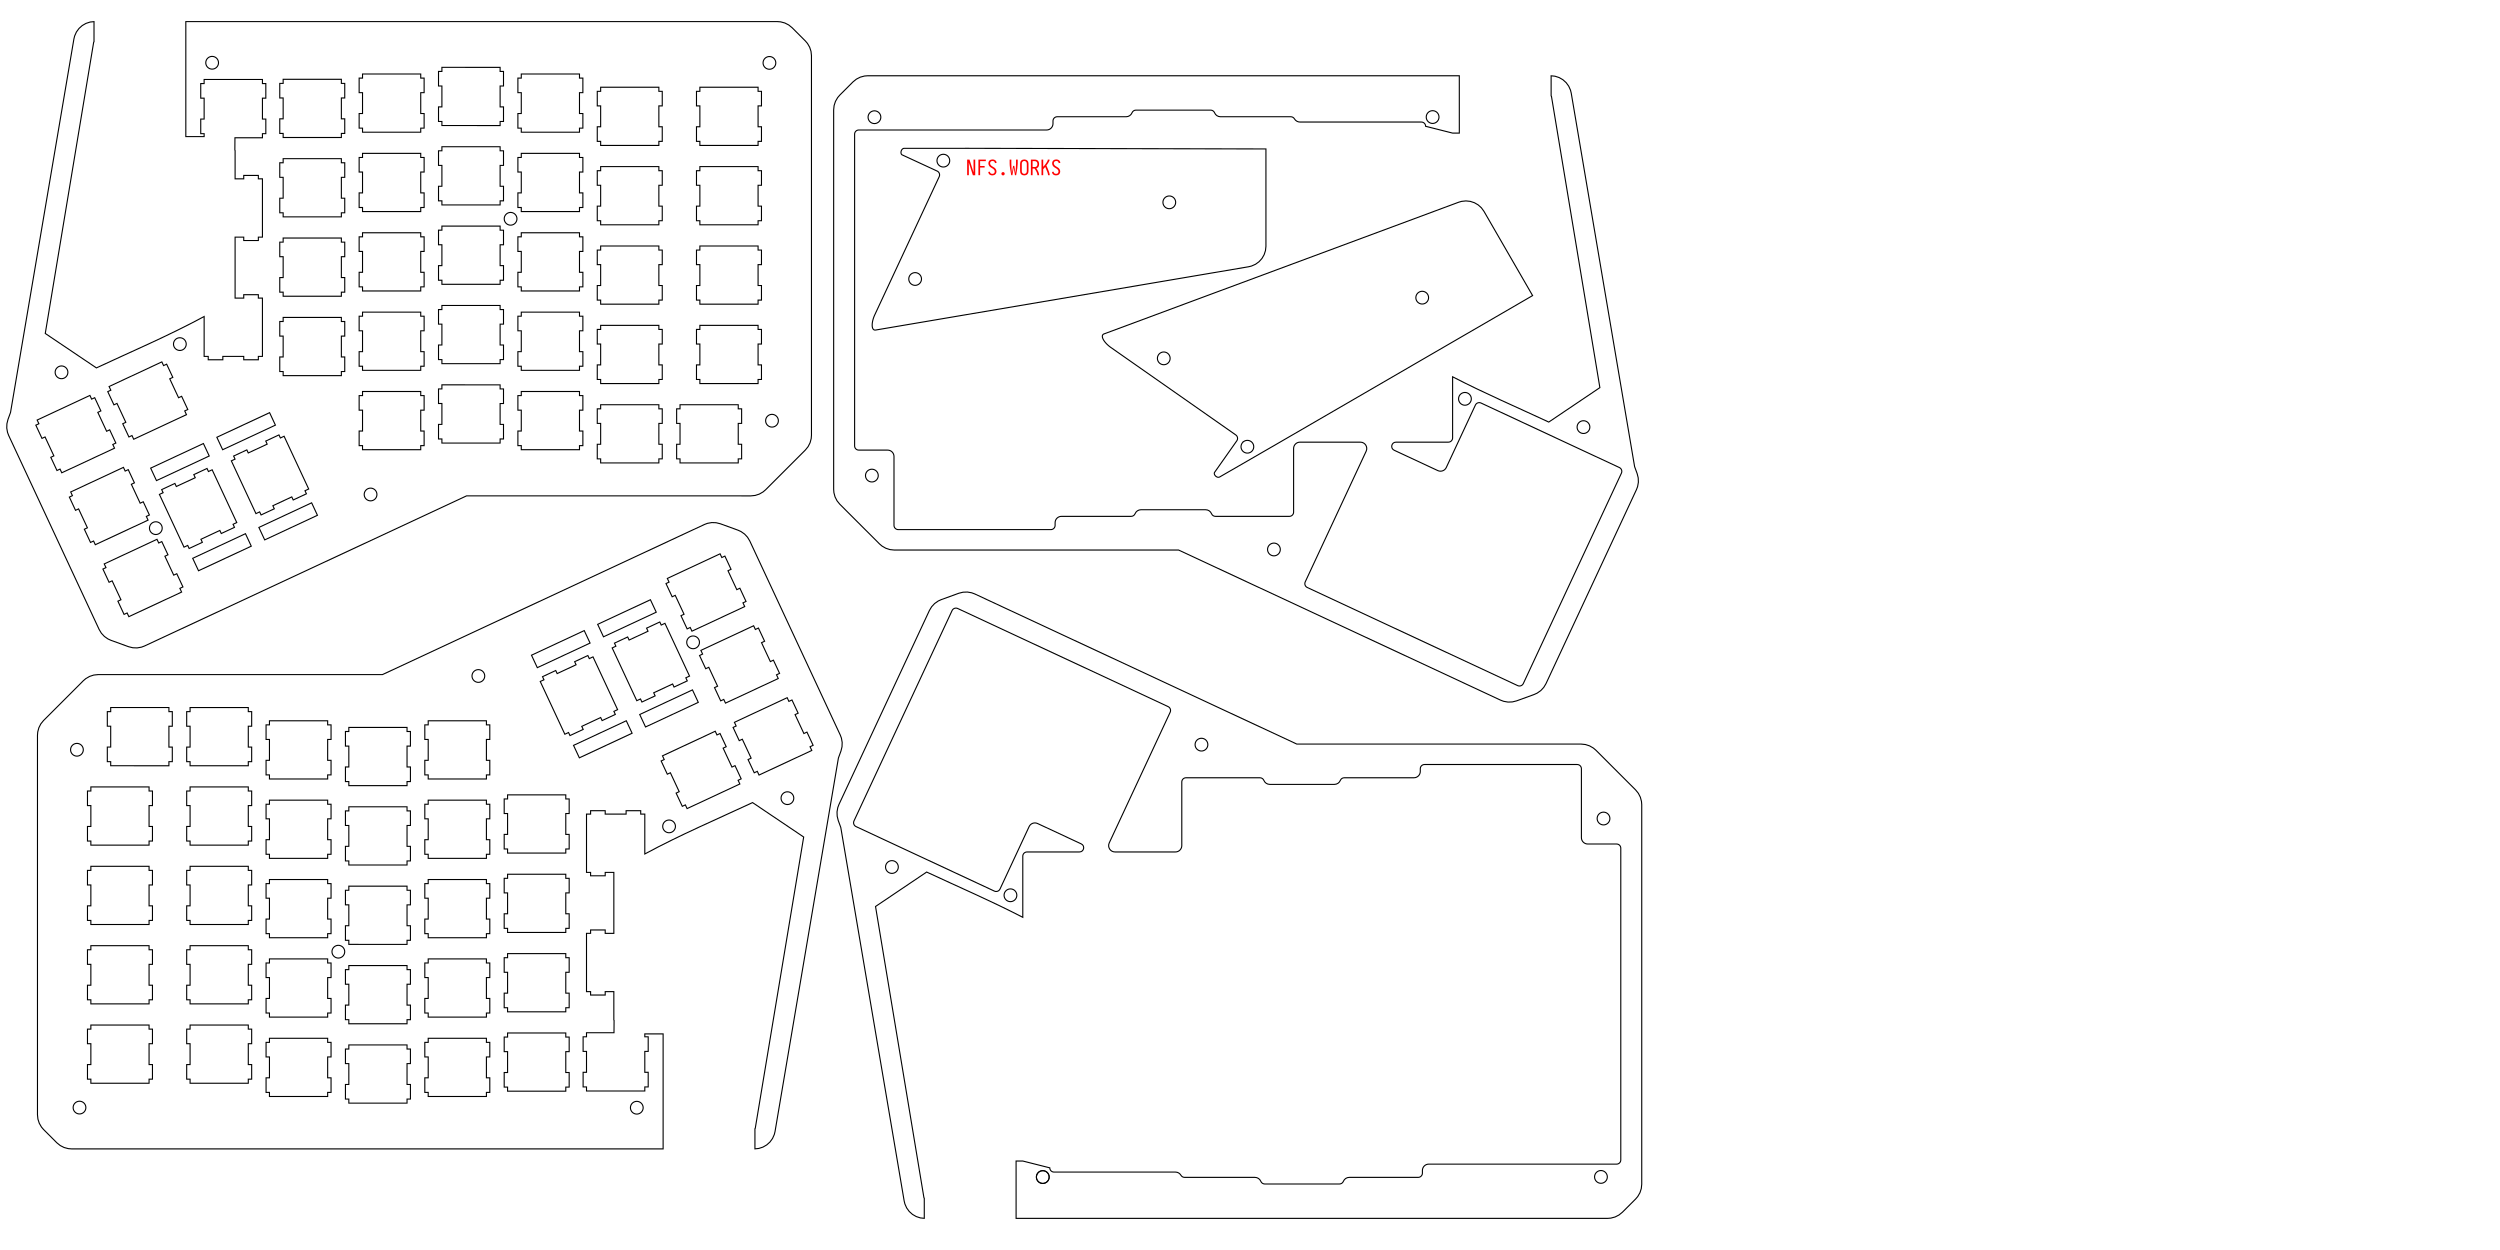 <?xml version="1.0" encoding="UTF-8" standalone="no"?>
<svg
   xmlns:dc="http://purl.org/dc/elements/1.1/"
   xmlns:cc="http://creativecommons.org/ns#"
   xmlns:rdf="http://www.w3.org/1999/02/22-rdf-syntax-ns#"
   xmlns:svg="http://www.w3.org/2000/svg"
   xmlns="http://www.w3.org/2000/svg"
   width="60cm"
   height="30cm"
   viewBox="18 44 600 300"
   version="1.1"
   id="svg1716">
  <defs
     id="defs1720">
    <marker
       id="DistanceX"
       orient="auto"
       refX="0.0"
       refY="0.0"
       style="overflow:visible">
      <path
         d="M 3,-3 L -3,3 M 0,-5 L  0,5"
         style="stroke:#000000; stroke-width:0.5"
         id="path1557" />
    </marker>
    <pattern
       id="Hatch"
       patternUnits="userSpaceOnUse"
       width="8"
       height="8"
       x="0"
       y="0">
      <path
         d="M8 4 l-4,4"
         stroke="#000000"
         stroke-width="0.25"
         linecap="square"
         id="path1560" />
      <path
         d="M6 2 l-4,4"
         stroke="#000000"
         stroke-width="0.25"
         linecap="square"
         id="path1562" />
      <path
         d="M4 0 l-4,4"
         stroke="#000000"
         stroke-width="0.25"
         linecap="square"
         id="path1564" />
    </pattern>
    <symbol
       id="*MODEL_SPACE" />
    <symbol
       id="*PAPER_SPACE" />
    <marker
       id="DistanceX-6"
       orient="auto"
       refX="0.0"
       refY="0.0"
       style="overflow:visible">
      <path
         d="M 3,-3 L -3,3 M 0,-5 L  0,5"
         style="stroke:#000000; stroke-width:0.5"
         id="path1647" />
    </marker>
    <pattern
       id="Hatch-7"
       patternUnits="userSpaceOnUse"
       width="8"
       height="8"
       x="0"
       y="0">
      <path
         d="M8 4 l-4,4"
         stroke="#000000"
         stroke-width="0.25"
         linecap="square"
         id="path1650" />
      <path
         d="M6 2 l-4,4"
         stroke="#000000"
         stroke-width="0.25"
         linecap="square"
         id="path1652" />
      <path
         d="M4 0 l-4,4"
         stroke="#000000"
         stroke-width="0.25"
         linecap="square"
         id="path1654" />
    </pattern>
    <symbol
       id="*MODEL_SPACE-5" />
    <symbol
       id="*PAPER_SPACE-3" />
    <marker
       id="DistanceX-5"
       orient="auto"
       refX="0.0"
       refY="0.0"
       style="overflow:visible">
      <path
         d="M 3,-3 L -3,3 M 0,-5 L  0,5"
         style="stroke:#000000; stroke-width:0.5"
         id="path1737" />
    </marker>
    <pattern
       id="Hatch-6"
       patternUnits="userSpaceOnUse"
       width="8"
       height="8"
       x="0"
       y="0">
      <path
         d="M8 4 l-4,4"
         stroke="#000000"
         stroke-width="0.25"
         linecap="square"
         id="path1740" />
      <path
         d="M6 2 l-4,4"
         stroke="#000000"
         stroke-width="0.25"
         linecap="square"
         id="path1742" />
      <path
         d="M4 0 l-4,4"
         stroke="#000000"
         stroke-width="0.25"
         linecap="square"
         id="path1744" />
    </pattern>
    <symbol
       id="*MODEL_SPACE-2" />
    <symbol
       id="*PAPER_SPACE-9" />
  </defs>
  <title
     id="title1712">OpenSCAD Model</title>
  <g
     id="g1485"
     transform="translate(5.229,-20.531)">
    <path
       d="m 167.126,330.385 a 1.524,1.524 0 1 1 -3.048,0 1.524,1.524 0 1 1 3.048,0 z"
       style="fill:none;stroke:#000000;stroke-width:0.265;stroke-miterlimit:4;stroke-dasharray:none"
       id="path1389" />
    <path
       d="m 95.498,292.937 a 1.524,1.524 0 1 1 -3.048,0 1.524,1.524 0 1 1 3.048,0 z"
       style="fill:none;stroke:#000000;stroke-width:0.265;stroke-miterlimit:4;stroke-dasharray:none"
       id="path1391" />
    <path
       d="m 32.76,244.474 a 1.524,1.524 0 1 1 -3.048,0 1.524,1.524 0 1 1 3.048,0 z"
       style="fill:none;stroke:#000000;stroke-width:0.265;stroke-miterlimit:4;stroke-dasharray:none"
       id="path1393" />
    <path
       d="m 129.103,226.77 a 1.524,1.524 0 1 1 -3.048,0 1.524,1.524 0 1 1 3.048,0 z"
       style="fill:none;stroke:#000000;stroke-width:0.265;stroke-miterlimit:4;stroke-dasharray:none"
       id="path1395" />
    <path
       d="m 174.873,262.864 a 1.524,1.524 0 1 1 -3.048,0 1.524,1.524 0 1 1 3.048,0 z"
       style="fill:none;stroke:#000000;stroke-width:0.265;stroke-miterlimit:4;stroke-dasharray:none"
       id="path1397" />
    <path
       d="m 180.639,218.693 a 1.524,1.524 0 1 1 -3.048,0 1.524,1.524 0 1 1 3.048,0 z"
       style="fill:none;stroke:#000000;stroke-width:0.265;stroke-miterlimit:4;stroke-dasharray:none"
       id="path1399" />
    <path
       d="m 178.963,230.105 -12.662,5.905 1.397,2.992 12.659,-5.905 z"
       style="fill:none;stroke:#000000;stroke-width:0.265;stroke-miterlimit:4;stroke-dasharray:none"
       id="path1401" />
    <path
       d="m 168.871,208.467 -12.659,5.903 1.394,2.992 12.662,-5.903 z"
       style="fill:none;stroke:#000000;stroke-width:0.265;stroke-miterlimit:4;stroke-dasharray:none"
       id="path1403" />
    <path
       d="m 141.724,224.771 12.662,-5.905 -1.397,-2.992 -12.659,5.905 z"
       style="fill:none;stroke:#000000;stroke-width:0.265;stroke-miterlimit:4;stroke-dasharray:none"
       id="path1405" />
    <path
       d="m 151.815,246.409 12.659,-5.903 -1.394,-2.992 -12.662,5.903 z"
       style="fill:none;stroke:#000000;stroke-width:0.265;stroke-miterlimit:4;stroke-dasharray:none"
       id="path1407" />
    <path
       d="m 48.547,267.362 v -0.98 h 0.813 v -3.5 h -0.813 v -5.009 h 0.813 v -3.5 h -0.813 v -0.98 h -13.97 v 0.98 h -0.813 v 3.5 h 0.813 v 5.009 h -0.813 v 3.5 h 0.813 v 0.98 z"
       style="fill:none;stroke:#000000;stroke-width:0.265;stroke-miterlimit:4;stroke-dasharray:none"
       id="path1409" />
    <path
       d="m 48.547,286.412 v -0.98 h 0.813 v -3.5 h -0.813 v -5.009 h 0.813 v -3.5 h -0.813 v -0.98 h -13.97 v 0.98 h -0.813 v 3.5 h 0.813 v 5.009 h -0.813 v 3.5 h 0.813 v 0.98 z"
       style="fill:none;stroke:#000000;stroke-width:0.265;stroke-miterlimit:4;stroke-dasharray:none"
       id="path1411" />
    <path
       d="m 48.547,305.462 v -0.98 h 0.813 v -3.5 h -0.813 v -5.009 h 0.813 v -3.5 h -0.813 v -0.98 h -13.97 v 0.98 h -0.813 v 3.5 h 0.813 v 5.009 h -0.813 v 3.5 h 0.813 v 0.98 z"
       style="fill:none;stroke:#000000;stroke-width:0.265;stroke-miterlimit:4;stroke-dasharray:none"
       id="path1413" />
    <path
       d="m 48.547,324.509 v -0.98 h 0.813 v -3.5 h -0.813 v -5.009 h 0.813 v -3.5 h -0.813 v -0.98 h -13.97 v 0.98 h -0.813 v 3.5 h 0.813 v 5.009 h -0.813 v 3.5 h 0.813 v 0.98 z"
       style="fill:none;stroke:#000000;stroke-width:0.265;stroke-miterlimit:4;stroke-dasharray:none"
       id="path1415" />
    <path
       d="m 148.559,326.414 v -0.98 h 0.813 v -3.5 h -0.813 v -5.009 h 0.813 v -3.5 h -0.813 v -0.98 h -13.97 v 0.98 h -0.813 v 3.5 h 0.813 v 5.009 h -0.813 v 3.5 h 0.813 v 0.98 z"
       style="fill:none;stroke:#000000;stroke-width:0.265;stroke-miterlimit:4;stroke-dasharray:none"
       id="path1417" />
    <path
       d="m 91.409,308.637 v -0.98 h 0.813 v -3.5 h -0.813 v -5.009 h 0.813 v -3.5 h -0.813 v -0.98 h -13.97 v 0.98 h -0.813 v 3.5 h 0.813 v 5.009 h -0.813 v 3.5 h 0.813 v 0.98 z"
       style="fill:none;stroke:#000000;stroke-width:0.265;stroke-miterlimit:4;stroke-dasharray:none"
       id="path1419" />
    <path
       d="m 172.354,214.129 -0.889,0.417 -0.343,-0.737 -3.172,1.478 0.343,0.737 -4.539,2.116 -0.343,-0.737 -3.172,1.481 0.343,0.737 -0.889,0.414 5.905,12.662 0.889,-0.417 0.343,0.737 3.172,-1.478 -0.343,-0.737 4.539,-2.116 0.343,0.737 3.172,-1.481 -0.343,-0.737 0.889,-0.414 z"
       style="fill:none;stroke:#000000;stroke-width:0.265;stroke-miterlimit:4;stroke-dasharray:none"
       id="path1421" />
    <path
       d="m 155.089,222.18 -0.889,0.417 -0.343,-0.737 -3.172,1.478 0.343,0.737 -4.539,2.116 -0.343,-0.737 -3.172,1.481 0.343,0.737 -0.889,0.414 5.905,12.662 0.889,-0.417 0.343,0.737 3.172,-1.478 -0.343,-0.737 4.539,-2.116 0.343,0.737 3.172,-1.481 -0.343,-0.737 0.889,-0.414 z"
       style="fill:none;stroke:#000000;stroke-width:0.265;stroke-miterlimit:4;stroke-dasharray:none"
       id="path1423" />
    <path
       d="m 129.509,251.487 v -0.98 h 0.813 v -3.5 h -0.813 v -5.009 h 0.813 v -3.5 h -0.813 v -0.98 h -13.97 v 0.98 h -0.813 v 3.5 h 0.813 v 5.009 h -0.813 v 3.5 h 0.813 v 0.98 z"
       style="fill:none;stroke:#000000;stroke-width:0.265;stroke-miterlimit:4;stroke-dasharray:none"
       id="path1425" />
    <path
       d="m 110.459,253.085 v -0.98 h 0.813 V 248.604 h -0.813 v -5.009 h 0.813 V 240.095 h -0.813 v -0.98 H 96.489 v 0.98 h -0.813 v 3.5 h 0.813 v 5.009 h -0.813 v 3.5 h 0.813 v 0.98 z"
       style="fill:none;stroke:#000000;stroke-width:0.265;stroke-miterlimit:4;stroke-dasharray:none"
       id="path1427" />
    <path
       d="m 72.359,248.312 v -0.98 h 0.813 v -3.5 h -0.813 v -5.009 h 0.813 v -3.5 h -0.813 v -0.98 h -13.97 v 0.98 h -0.813 v 3.5 h 0.813 v 5.009 h -0.813 v 3.5 h 0.813 v 0.98 z"
       style="fill:none;stroke:#000000;stroke-width:0.265;stroke-miterlimit:4;stroke-dasharray:none"
       id="path1429" />
    <path
       d="m 148.559,269.267 v -0.98 h 0.813 v -3.5 h -0.813 v -5.009 h 0.813 v -3.5 h -0.813 v -0.98 h -13.97 v 0.98 h -0.813 v 3.5 h 0.813 v 5.009 h -0.813 v 3.5 h 0.813 v 0.98 z"
       style="fill:none;stroke:#000000;stroke-width:0.265;stroke-miterlimit:4;stroke-dasharray:none"
       id="path1431" />
    <path
       d="m 129.509,270.537 v -0.98 h 0.813 v -3.5 h -0.813 v -5.009 h 0.813 v -3.5 h -0.813 v -0.98 h -13.97 v 0.98 h -0.813 v 3.5 h 0.813 v 5.009 h -0.813 v 3.5 h 0.813 v 0.98 z"
       style="fill:none;stroke:#000000;stroke-width:0.265;stroke-miterlimit:4;stroke-dasharray:none"
       id="path1433" />
    <path
       d="m 110.459,272.135 v -0.98 h 0.813 V 267.654 h -0.813 v -5.009 h 0.813 V 259.145 h -0.813 v -0.98 H 96.489 v 0.98 h -0.813 v 3.5 h 0.813 v 5.009 h -0.813 v 3.5 h 0.813 v 0.98 z"
       style="fill:none;stroke:#000000;stroke-width:0.265;stroke-miterlimit:4;stroke-dasharray:none"
       id="path1435" />
    <path
       d="m 91.409,270.537 v -0.98 h 0.813 v -3.5 h -0.813 v -5.009 h 0.813 v -3.5 h -0.813 v -0.98 h -13.97 v 0.98 h -0.813 v 3.5 h 0.813 v 5.009 h -0.813 v 3.5 h 0.813 v 0.98 z"
       style="fill:none;stroke:#000000;stroke-width:0.265;stroke-miterlimit:4;stroke-dasharray:none"
       id="path1437" />
    <path
       d="m 72.359,267.362 v -0.98 h 0.813 v -3.5 h -0.813 v -5.009 h 0.813 v -3.5 h -0.813 v -0.98 h -13.97 v 0.98 h -0.813 v 3.5 h 0.813 v 5.009 h -0.813 v 3.5 h 0.813 v 0.98 z"
       style="fill:none;stroke:#000000;stroke-width:0.265;stroke-miterlimit:4;stroke-dasharray:none"
       id="path1439" />
    <path
       d="m 148.559,288.317 v -0.98 h 0.813 v -3.5 h -0.813 v -5.009 h 0.813 v -3.5 h -0.813 v -0.98 h -13.97 v 0.98 h -0.813 v 3.5 h 0.813 v 5.009 h -0.813 v 3.5 h 0.813 v 0.98 z"
       style="fill:none;stroke:#000000;stroke-width:0.265;stroke-miterlimit:4;stroke-dasharray:none"
       id="path1441" />
    <path
       d="m 129.509,289.587 v -0.98 h 0.813 v -3.5 h -0.813 v -5.009 h 0.813 v -3.5 h -0.813 v -0.98 h -13.97 v 0.98 h -0.813 v 3.5 h 0.813 v 5.009 h -0.813 v 3.5 h 0.813 v 0.98 z"
       style="fill:none;stroke:#000000;stroke-width:0.265;stroke-miterlimit:4;stroke-dasharray:none"
       id="path1443" />
    <path
       d="m 110.459,291.185 v -0.98 h 0.813 v -3.5 h -0.813 v -5.009 h 0.813 V 278.195 h -0.813 v -0.98 H 96.489 v 0.98 h -0.813 v 3.5 h 0.813 v 5.009 h -0.813 v 3.5 h 0.813 v 0.98 z"
       style="fill:none;stroke:#000000;stroke-width:0.265;stroke-miterlimit:4;stroke-dasharray:none"
       id="path1445" />
    <path
       d="m 91.409,289.587 v -0.98 h 0.813 v -3.5 h -0.813 v -5.009 h 0.813 v -3.5 h -0.813 v -0.98 h -13.97 v 0.98 h -0.813 v 3.5 h 0.813 v 5.009 h -0.813 v 3.5 h 0.813 v 0.98 z"
       style="fill:none;stroke:#000000;stroke-width:0.265;stroke-miterlimit:4;stroke-dasharray:none"
       id="path1447" />
    <path
       d="m 72.359,286.412 v -0.98 h 0.813 v -3.5 h -0.813 v -5.009 h 0.813 v -3.5 h -0.813 v -0.98 h -13.97 v 0.98 h -0.813 v 3.5 h 0.813 v 5.009 h -0.813 v 3.5 h 0.813 v 0.98 z"
       style="fill:none;stroke:#000000;stroke-width:0.265;stroke-miterlimit:4;stroke-dasharray:none"
       id="path1449" />
    <path
       d="m 129.509,308.637 v -0.98 h 0.813 v -3.5 h -0.813 v -5.009 h 0.813 v -3.5 h -0.813 v -0.98 h -13.97 v 0.98 h -0.813 v 3.5 h 0.813 v 5.009 h -0.813 v 3.5 h 0.813 v 0.98 z"
       style="fill:none;stroke:#000000;stroke-width:0.265;stroke-miterlimit:4;stroke-dasharray:none"
       id="path1451" />
    <path
       d="m 110.459,310.235 v -0.98 h 0.813 v -3.5 h -0.813 v -5.009 h 0.813 v -3.5 h -0.813 v -0.98 H 96.489 v 0.98 h -0.813 v 3.5 h 0.813 v 5.009 h -0.813 v 3.5 h 0.813 v 0.98 z"
       style="fill:none;stroke:#000000;stroke-width:0.265;stroke-miterlimit:4;stroke-dasharray:none"
       id="path1453" />
    <path
       d="m 72.359,305.462 v -0.98 h 0.813 v -3.5 h -0.813 v -5.009 h 0.813 v -3.5 h -0.813 v -0.98 h -13.97 v 0.98 h -0.813 v 3.5 h 0.813 v 5.009 h -0.813 v 3.5 h 0.813 v 0.98 z"
       style="fill:none;stroke:#000000;stroke-width:0.265;stroke-miterlimit:4;stroke-dasharray:none"
       id="path1455" />
    <path
       d="m 91.409,251.487 v -0.98 h 0.813 v -3.5 h -0.813 v -5.009 h 0.813 v -3.5 h -0.813 v -0.98 h -13.97 v 0.98 h -0.813 v 3.5 h 0.813 v 5.009 h -0.813 v 3.5 h 0.813 v 0.98 z"
       style="fill:none;stroke:#000000;stroke-width:0.265;stroke-miterlimit:4;stroke-dasharray:none"
       id="path1457" />
    <path
       d="m 129.509,327.687 v -0.98 h 0.813 v -3.5 h -0.813 v -5.009 h 0.813 v -3.5 h -0.813 v -0.98 h -13.97 v 0.98 h -0.813 v 3.5 h 0.813 v 5.009 h -0.813 v 3.5 h 0.813 v 0.98 z"
       style="fill:none;stroke:#000000;stroke-width:0.265;stroke-miterlimit:4;stroke-dasharray:none"
       id="path1459" />
    <path
       d="m 110.459,329.285 v -0.98 h 0.813 v -3.5 h -0.813 v -5.009 h 0.813 v -3.5 h -0.813 v -0.98 H 96.489 v 0.98 h -0.813 v 3.5 h 0.813 v 5.009 h -0.813 v 3.5 h 0.813 v 0.98 z"
       style="fill:none;stroke:#000000;stroke-width:0.265;stroke-miterlimit:4;stroke-dasharray:none"
       id="path1461" />
    <path
       d="m 91.409,327.687 v -0.98 h 0.813 v -3.5 h -0.813 v -5.009 h 0.813 v -3.5 h -0.813 v -0.98 h -13.97 v 0.98 h -0.813 v 3.5 h 0.813 v 5.009 h -0.813 v 3.5 h 0.813 v 0.98 z"
       style="fill:none;stroke:#000000;stroke-width:0.265;stroke-miterlimit:4;stroke-dasharray:none"
       id="path1463" />
    <path
       d="m 72.359,324.509 v -0.98 h 0.813 v -3.5 h -0.813 v -5.009 h 0.813 v -3.5 h -0.813 v -0.98 h -13.97 v 0.98 h -0.813 v 3.5 h 0.813 v 5.009 h -0.813 v 3.5 h 0.813 v 0.98 z"
       style="fill:none;stroke:#000000;stroke-width:0.265;stroke-miterlimit:4;stroke-dasharray:none"
       id="path1465" />
    <path
       d="m 190.334,252.688 -0.417,-0.889 0.737,-0.343 -1.478,-3.172 -0.737,0.343 -2.116,-4.539 0.737,-0.343 -1.481,-3.172 -0.737,0.343 -0.414,-0.889 -12.662,5.905 0.417,0.889 -0.737,0.343 1.478,3.172 0.737,-0.343 2.116,4.539 -0.737,0.343 1.481,3.172 0.737,-0.343 0.414,0.889 z"
       style="fill:none;stroke:#000000;stroke-width:0.265;stroke-miterlimit:4;stroke-dasharray:none"
       id="path1467" />
    <path
       d="m 207.599,244.639 -0.417,-0.889 0.737,-0.343 -1.478,-3.172 -0.737,0.343 -2.116,-4.539 0.737,-0.343 -1.481,-3.172 -0.737,0.343 -0.414,-0.889 -12.662,5.905 0.417,0.889 -0.737,0.343 1.478,3.172 0.737,-0.343 2.116,4.539 -0.737,0.343 1.481,3.172 0.737,-0.343 0.414,0.889 z"
       style="fill:none;stroke:#000000;stroke-width:0.265;stroke-miterlimit:4;stroke-dasharray:none"
       id="path1469" />
    <path
       d="m 191.498,210.108 -0.417,-0.889 0.737,-0.343 -1.478,-3.172 -0.737,0.343 -2.116,-4.539 0.737,-0.343 -1.481,-3.172 -0.737,0.343 -0.414,-0.889 -12.662,5.905 0.417,0.889 -0.737,0.343 1.478,3.172 0.737,-0.343 2.116,4.539 -0.737,0.343 1.481,3.172 0.737,-0.343 0.414,0.889 z"
       style="fill:none;stroke:#000000;stroke-width:0.265;stroke-miterlimit:4;stroke-dasharray:none"
       id="path1471" />
    <path
       d="m 199.55,227.375 -0.417,-0.889 0.737,-0.343 -1.478,-3.172 -0.737,0.343 -2.116,-4.539 0.737,-0.343 -1.481,-3.172 -0.737,0.343 -0.414,-0.889 -12.662,5.905 0.417,0.889 -0.737,0.343 1.478,3.172 0.737,-0.343 2.116,4.539 -0.737,0.343 1.481,3.172 0.737,-0.343 0.414,0.889 z"
       style="fill:none;stroke:#000000;stroke-width:0.265;stroke-miterlimit:4;stroke-dasharray:none"
       id="path1473" />
    <path
       d="m 148.559,307.367 v -0.98 h 0.813 v -3.5 h -0.813 v -5.009 h 0.813 v -3.5 h -0.813 v -0.98 h -13.97 v 0.98 h -0.813 v 3.5 h 0.813 v 5.009 h -0.813 v 3.5 h 0.813 v 0.98 z"
       style="fill:none;stroke:#000000;stroke-width:0.265;stroke-miterlimit:4;stroke-dasharray:none"
       id="path1475" />
    <path
       d="m 53.309,248.312 v -0.98 h 0.813 v -3.5 h -0.813 v -5.009 h 0.813 v -3.5 h -0.813 V 234.342 H 39.339 v 0.98 h -0.813 v 3.5 h 0.813 v 5.009 h -0.813 v 3.5 h 0.813 v 0.98 z"
       style="fill:none;stroke:#000000;stroke-width:0.265;stroke-miterlimit:4;stroke-dasharray:none"
       id="path1477" />
    <path
       id="path1479"
       style="fill:none;stroke:#000000;stroke-width:1;stroke-miterlimit:4;stroke-dasharray:none"
       d="M 187.373,42.52 V 146.676 h 16.584 v -2.641 h -3.072 v -13.229 h 3.072 V 111.875 h -3.072 V 98.646 h 3.072 v -3.705 h 52.799 v 3.705 h 3.072 V 111.875 h -3.072 v 18.932 h 3.072 v 13.229 h -3.072 v 3.705 h -24.891 l -0.088,11.154 0.08,0.092 0.078,0.137 0.049,0.148 0.016,0.158 v 25.502 h 7.822 v -3.072 h 13.229 v 3.072 h 3.705 v 52.799 h -3.705 v 3.072 H 239.822 v -3.072 H 232 v 55.201 h 7.822 v -3.072 h 13.229 v 3.072 h 3.705 v 52.799 h -3.705 v 3.072 h -13.229 v -3.072 h -18.932 v 3.072 h -13.229 v -3.072 h -3.705 v -36.109 c -32.814,17.696 -64.916,31.283 -97.59,46.537 L 60.076,324.969 103.898,61.289 l 0.025,-0.107 0.065,-0.145 0.094,-0.127 0.117,-0.105 0.023,-0.014 V 42.562 l -3.508,0.369 -3.758,1.221 -3.422,1.975 -2.936,2.645 -2.322,3.195 -1.607,3.609 -0.658,2.68 -57.395,338.266 -2.318,6.361 -0.955,3.836 -0.139,3.949 0.686,3.893 1.039,2.777 81.955,175.76 2.033,3.387 2.695,2.891 3.236,2.264 2.709,1.236 15.947,5.795 3.834,0.951 3.949,0.137 3.891,-0.688 2.766,-1.035 291.643,-135.969 H 699.096 l 3.926,-0.412 3.758,-1.221 3.42,-1.977 2.256,-1.924 36.004,-36.004 2.484,-3.068 1.795,-3.52 1.02,-3.818 0.234,-2.955 V 73.418 l -0.412,-3.928 -1.221,-3.758 -1.977,-3.422 -1.924,-2.254 -12,-12 -3.072,-2.486 -3.52,-1.793 -3.816,-1.023 -2.955,-0.232 z"
       transform="matrix(-0.265,0,0,-0.265,221.573,351.534)" />
    <path
       d="m 33.376,330.352 a 1.524,1.524 0 1 1 -3.048,0 1.524,1.524 0 1 1 3.048,0 z"
       style="fill:none;stroke:#000000;stroke-width:0.265;stroke-miterlimit:4;stroke-dasharray:none"
       id="path1481" />
    <path
       d="m 203.276,256.091 a 1.524,1.524 0 1 1 -3.048,0 1.524,1.524 0 1 1 3.048,0 z"
       style="fill:none;stroke:#000000;stroke-width:0.265;stroke-miterlimit:4;stroke-dasharray:none"
       id="path1483" />
  </g>
  <g
     id="g2061"
     transform="rotate(180,117.258,194.724)">
    <path
       d="m 167.126,330.385 a 1.524,1.524 0 1 1 -3.048,0 1.524,1.524 0 1 1 3.048,0 z"
       style="fill:none;stroke:#000000;stroke-width:0.265;stroke-miterlimit:4;stroke-dasharray:none"
       id="path1965" />
    <path
       d="m 95.498,292.937 a 1.524,1.524 0 1 1 -3.048,0 1.524,1.524 0 1 1 3.048,0 z"
       style="fill:none;stroke:#000000;stroke-width:0.265;stroke-miterlimit:4;stroke-dasharray:none"
       id="path1967" />
    <path
       d="m 32.76,244.474 a 1.524,1.524 0 1 1 -3.048,0 1.524,1.524 0 1 1 3.048,0 z"
       style="fill:none;stroke:#000000;stroke-width:0.265;stroke-miterlimit:4;stroke-dasharray:none"
       id="path1969" />
    <path
       d="m 129.103,226.77 a 1.524,1.524 0 1 1 -3.048,0 1.524,1.524 0 1 1 3.048,0 z"
       style="fill:none;stroke:#000000;stroke-width:0.265;stroke-miterlimit:4;stroke-dasharray:none"
       id="path1971" />
    <path
       d="m 174.873,262.864 a 1.524,1.524 0 1 1 -3.048,0 1.524,1.524 0 1 1 3.048,0 z"
       style="fill:none;stroke:#000000;stroke-width:0.265;stroke-miterlimit:4;stroke-dasharray:none"
       id="path1973" />
    <path
       d="m 180.639,218.693 a 1.524,1.524 0 1 1 -3.048,0 1.524,1.524 0 1 1 3.048,0 z"
       style="fill:none;stroke:#000000;stroke-width:0.265;stroke-miterlimit:4;stroke-dasharray:none"
       id="path1975" />
    <path
       d="m 178.963,230.105 -12.662,5.905 1.397,2.992 12.659,-5.905 z"
       style="fill:none;stroke:#000000;stroke-width:0.265;stroke-miterlimit:4;stroke-dasharray:none"
       id="path1977" />
    <path
       d="m 168.871,208.467 -12.659,5.903 1.394,2.992 12.662,-5.903 z"
       style="fill:none;stroke:#000000;stroke-width:0.265;stroke-miterlimit:4;stroke-dasharray:none"
       id="path1979" />
    <path
       d="m 141.724,224.771 12.662,-5.905 -1.397,-2.992 -12.659,5.905 z"
       style="fill:none;stroke:#000000;stroke-width:0.265;stroke-miterlimit:4;stroke-dasharray:none"
       id="path1981" />
    <path
       d="m 151.815,246.409 12.659,-5.903 -1.394,-2.992 -12.662,5.903 z"
       style="fill:none;stroke:#000000;stroke-width:0.265;stroke-miterlimit:4;stroke-dasharray:none"
       id="path1983" />
    <path
       d="m 48.547,267.362 v -0.98 h 0.813 v -3.5 h -0.813 v -5.009 h 0.813 v -3.5 h -0.813 v -0.98 h -13.97 v 0.98 h -0.813 v 3.5 h 0.813 v 5.009 h -0.813 v 3.5 h 0.813 v 0.98 z"
       style="fill:none;stroke:#000000;stroke-width:0.265;stroke-miterlimit:4;stroke-dasharray:none"
       id="path1985" />
    <path
       d="m 48.547,286.412 v -0.98 h 0.813 v -3.5 h -0.813 v -5.009 h 0.813 v -3.5 h -0.813 v -0.98 h -13.97 v 0.98 h -0.813 v 3.5 h 0.813 v 5.009 h -0.813 v 3.5 h 0.813 v 0.98 z"
       style="fill:none;stroke:#000000;stroke-width:0.265;stroke-miterlimit:4;stroke-dasharray:none"
       id="path1987" />
    <path
       d="m 48.547,305.462 v -0.98 h 0.813 v -3.5 h -0.813 v -5.009 h 0.813 v -3.5 h -0.813 v -0.98 h -13.97 v 0.98 h -0.813 v 3.5 h 0.813 v 5.009 h -0.813 v 3.5 h 0.813 v 0.98 z"
       style="fill:none;stroke:#000000;stroke-width:0.265;stroke-miterlimit:4;stroke-dasharray:none"
       id="path1989" />
    <path
       d="m 48.547,324.509 v -0.98 h 0.813 v -3.5 h -0.813 v -5.009 h 0.813 v -3.5 h -0.813 v -0.98 h -13.97 v 0.98 h -0.813 v 3.5 h 0.813 v 5.009 h -0.813 v 3.5 h 0.813 v 0.98 z"
       style="fill:none;stroke:#000000;stroke-width:0.265;stroke-miterlimit:4;stroke-dasharray:none"
       id="path1991" />
    <path
       d="m 148.559,326.414 v -0.98 h 0.813 v -3.5 h -0.813 v -5.009 h 0.813 v -3.5 h -0.813 v -0.98 h -13.97 v 0.98 h -0.813 v 3.5 h 0.813 v 5.009 h -0.813 v 3.5 h 0.813 v 0.98 z"
       style="fill:none;stroke:#000000;stroke-width:0.265;stroke-miterlimit:4;stroke-dasharray:none"
       id="path1993" />
    <path
       d="m 91.409,308.637 v -0.98 h 0.813 v -3.5 h -0.813 v -5.009 h 0.813 v -3.5 h -0.813 v -0.98 h -13.97 v 0.98 h -0.813 v 3.5 h 0.813 v 5.009 h -0.813 v 3.5 h 0.813 v 0.98 z"
       style="fill:none;stroke:#000000;stroke-width:0.265;stroke-miterlimit:4;stroke-dasharray:none"
       id="path1995" />
    <path
       d="m 172.354,214.129 -0.889,0.417 -0.343,-0.737 -3.172,1.478 0.343,0.737 -4.539,2.116 -0.343,-0.737 -3.172,1.481 0.343,0.737 -0.889,0.414 5.905,12.662 0.889,-0.417 0.343,0.737 3.172,-1.478 -0.343,-0.737 4.539,-2.116 0.343,0.737 3.172,-1.481 -0.343,-0.737 0.889,-0.414 z"
       style="fill:none;stroke:#000000;stroke-width:0.265;stroke-miterlimit:4;stroke-dasharray:none"
       id="path1997" />
    <path
       d="m 155.089,222.18 -0.889,0.417 -0.343,-0.737 -3.172,1.478 0.343,0.737 -4.539,2.116 -0.343,-0.737 -3.172,1.481 0.343,0.737 -0.889,0.414 5.905,12.662 0.889,-0.417 0.343,0.737 3.172,-1.478 -0.343,-0.737 4.539,-2.116 0.343,0.737 3.172,-1.481 -0.343,-0.737 0.889,-0.414 z"
       style="fill:none;stroke:#000000;stroke-width:0.265;stroke-miterlimit:4;stroke-dasharray:none"
       id="path1999" />
    <path
       d="m 129.509,251.487 v -0.98 h 0.813 v -3.5 h -0.813 v -5.009 h 0.813 v -3.5 h -0.813 v -0.98 h -13.97 v 0.98 h -0.813 v 3.5 h 0.813 v 5.009 h -0.813 v 3.5 h 0.813 v 0.98 z"
       style="fill:none;stroke:#000000;stroke-width:0.265;stroke-miterlimit:4;stroke-dasharray:none"
       id="path2001" />
    <path
       d="m 110.459,253.085 v -0.98 h 0.813 V 248.604 h -0.813 v -5.009 h 0.813 V 240.095 h -0.813 v -0.98 H 96.489 v 0.98 h -0.813 v 3.5 h 0.813 v 5.009 h -0.813 v 3.5 h 0.813 v 0.98 z"
       style="fill:none;stroke:#000000;stroke-width:0.265;stroke-miterlimit:4;stroke-dasharray:none"
       id="path2003" />
    <path
       d="m 72.359,248.312 v -0.98 h 0.813 v -3.5 h -0.813 v -5.009 h 0.813 v -3.5 h -0.813 v -0.98 h -13.97 v 0.98 h -0.813 v 3.5 h 0.813 v 5.009 h -0.813 v 3.5 h 0.813 v 0.98 z"
       style="fill:none;stroke:#000000;stroke-width:0.265;stroke-miterlimit:4;stroke-dasharray:none"
       id="path2005" />
    <path
       d="m 148.559,269.267 v -0.98 h 0.813 v -3.5 h -0.813 v -5.009 h 0.813 v -3.5 h -0.813 v -0.98 h -13.97 v 0.98 h -0.813 v 3.5 h 0.813 v 5.009 h -0.813 v 3.5 h 0.813 v 0.98 z"
       style="fill:none;stroke:#000000;stroke-width:0.265;stroke-miterlimit:4;stroke-dasharray:none"
       id="path2007" />
    <path
       d="m 129.509,270.537 v -0.98 h 0.813 v -3.5 h -0.813 v -5.009 h 0.813 v -3.5 h -0.813 v -0.98 h -13.97 v 0.98 h -0.813 v 3.5 h 0.813 v 5.009 h -0.813 v 3.5 h 0.813 v 0.98 z"
       style="fill:none;stroke:#000000;stroke-width:0.265;stroke-miterlimit:4;stroke-dasharray:none"
       id="path2009" />
    <path
       d="m 110.459,272.135 v -0.98 h 0.813 V 267.654 h -0.813 v -5.009 h 0.813 V 259.145 h -0.813 v -0.98 H 96.489 v 0.98 h -0.813 v 3.5 h 0.813 v 5.009 h -0.813 v 3.5 h 0.813 v 0.98 z"
       style="fill:none;stroke:#000000;stroke-width:0.265;stroke-miterlimit:4;stroke-dasharray:none"
       id="path2011" />
    <path
       d="m 91.409,270.537 v -0.98 h 0.813 v -3.5 h -0.813 v -5.009 h 0.813 v -3.5 h -0.813 v -0.98 h -13.97 v 0.98 h -0.813 v 3.5 h 0.813 v 5.009 h -0.813 v 3.5 h 0.813 v 0.98 z"
       style="fill:none;stroke:#000000;stroke-width:0.265;stroke-miterlimit:4;stroke-dasharray:none"
       id="path2013" />
    <path
       d="m 72.359,267.362 v -0.98 h 0.813 v -3.5 h -0.813 v -5.009 h 0.813 v -3.5 h -0.813 v -0.98 h -13.97 v 0.98 h -0.813 v 3.5 h 0.813 v 5.009 h -0.813 v 3.5 h 0.813 v 0.98 z"
       style="fill:none;stroke:#000000;stroke-width:0.265;stroke-miterlimit:4;stroke-dasharray:none"
       id="path2015" />
    <path
       d="m 148.559,288.317 v -0.98 h 0.813 v -3.5 h -0.813 v -5.009 h 0.813 v -3.5 h -0.813 v -0.98 h -13.97 v 0.98 h -0.813 v 3.5 h 0.813 v 5.009 h -0.813 v 3.5 h 0.813 v 0.98 z"
       style="fill:none;stroke:#000000;stroke-width:0.265;stroke-miterlimit:4;stroke-dasharray:none"
       id="path2017" />
    <path
       d="m 129.509,289.587 v -0.98 h 0.813 v -3.5 h -0.813 v -5.009 h 0.813 v -3.5 h -0.813 v -0.98 h -13.97 v 0.98 h -0.813 v 3.5 h 0.813 v 5.009 h -0.813 v 3.5 h 0.813 v 0.98 z"
       style="fill:none;stroke:#000000;stroke-width:0.265;stroke-miterlimit:4;stroke-dasharray:none"
       id="path2019" />
    <path
       d="m 110.459,291.185 v -0.98 h 0.813 v -3.5 h -0.813 v -5.009 h 0.813 V 278.195 h -0.813 v -0.98 H 96.489 v 0.98 h -0.813 v 3.5 h 0.813 v 5.009 h -0.813 v 3.5 h 0.813 v 0.98 z"
       style="fill:none;stroke:#000000;stroke-width:0.265;stroke-miterlimit:4;stroke-dasharray:none"
       id="path2021" />
    <path
       d="m 91.409,289.587 v -0.98 h 0.813 v -3.5 h -0.813 v -5.009 h 0.813 v -3.5 h -0.813 v -0.98 h -13.97 v 0.98 h -0.813 v 3.5 h 0.813 v 5.009 h -0.813 v 3.5 h 0.813 v 0.98 z"
       style="fill:none;stroke:#000000;stroke-width:0.265;stroke-miterlimit:4;stroke-dasharray:none"
       id="path2023" />
    <path
       d="m 72.359,286.412 v -0.98 h 0.813 v -3.5 h -0.813 v -5.009 h 0.813 v -3.5 h -0.813 v -0.98 h -13.97 v 0.98 h -0.813 v 3.5 h 0.813 v 5.009 h -0.813 v 3.5 h 0.813 v 0.98 z"
       style="fill:none;stroke:#000000;stroke-width:0.265;stroke-miterlimit:4;stroke-dasharray:none"
       id="path2025" />
    <path
       d="m 129.509,308.637 v -0.98 h 0.813 v -3.5 h -0.813 v -5.009 h 0.813 v -3.5 h -0.813 v -0.98 h -13.97 v 0.98 h -0.813 v 3.5 h 0.813 v 5.009 h -0.813 v 3.5 h 0.813 v 0.98 z"
       style="fill:none;stroke:#000000;stroke-width:0.265;stroke-miterlimit:4;stroke-dasharray:none"
       id="path2027" />
    <path
       d="m 110.459,310.235 v -0.98 h 0.813 v -3.5 h -0.813 v -5.009 h 0.813 v -3.5 h -0.813 v -0.98 H 96.489 v 0.98 h -0.813 v 3.5 h 0.813 v 5.009 h -0.813 v 3.5 h 0.813 v 0.98 z"
       style="fill:none;stroke:#000000;stroke-width:0.265;stroke-miterlimit:4;stroke-dasharray:none"
       id="path2029" />
    <path
       d="m 72.359,305.462 v -0.98 h 0.813 v -3.5 h -0.813 v -5.009 h 0.813 v -3.5 h -0.813 v -0.98 h -13.97 v 0.98 h -0.813 v 3.5 h 0.813 v 5.009 h -0.813 v 3.5 h 0.813 v 0.98 z"
       style="fill:none;stroke:#000000;stroke-width:0.265;stroke-miterlimit:4;stroke-dasharray:none"
       id="path2031" />
    <path
       d="m 91.409,251.487 v -0.98 h 0.813 v -3.5 h -0.813 v -5.009 h 0.813 v -3.5 h -0.813 v -0.98 h -13.97 v 0.98 h -0.813 v 3.5 h 0.813 v 5.009 h -0.813 v 3.5 h 0.813 v 0.98 z"
       style="fill:none;stroke:#000000;stroke-width:0.265;stroke-miterlimit:4;stroke-dasharray:none"
       id="path2033" />
    <path
       d="m 129.509,327.687 v -0.98 h 0.813 v -3.5 h -0.813 v -5.009 h 0.813 v -3.5 h -0.813 v -0.98 h -13.97 v 0.98 h -0.813 v 3.5 h 0.813 v 5.009 h -0.813 v 3.5 h 0.813 v 0.98 z"
       style="fill:none;stroke:#000000;stroke-width:0.265;stroke-miterlimit:4;stroke-dasharray:none"
       id="path2035" />
    <path
       d="m 110.459,329.285 v -0.98 h 0.813 v -3.5 h -0.813 v -5.009 h 0.813 v -3.5 h -0.813 v -0.98 H 96.489 v 0.98 h -0.813 v 3.5 h 0.813 v 5.009 h -0.813 v 3.5 h 0.813 v 0.98 z"
       style="fill:none;stroke:#000000;stroke-width:0.265;stroke-miterlimit:4;stroke-dasharray:none"
       id="path2037" />
    <path
       d="m 91.409,327.687 v -0.98 h 0.813 v -3.5 h -0.813 v -5.009 h 0.813 v -3.5 h -0.813 v -0.98 h -13.97 v 0.98 h -0.813 v 3.5 h 0.813 v 5.009 h -0.813 v 3.5 h 0.813 v 0.98 z"
       style="fill:none;stroke:#000000;stroke-width:0.265;stroke-miterlimit:4;stroke-dasharray:none"
       id="path2039" />
    <path
       d="m 72.359,324.509 v -0.98 h 0.813 v -3.5 h -0.813 v -5.009 h 0.813 v -3.5 h -0.813 v -0.98 h -13.97 v 0.98 h -0.813 v 3.5 h 0.813 v 5.009 h -0.813 v 3.5 h 0.813 v 0.98 z"
       style="fill:none;stroke:#000000;stroke-width:0.265;stroke-miterlimit:4;stroke-dasharray:none"
       id="path2041" />
    <path
       d="m 190.334,252.688 -0.417,-0.889 0.737,-0.343 -1.478,-3.172 -0.737,0.343 -2.116,-4.539 0.737,-0.343 -1.481,-3.172 -0.737,0.343 -0.414,-0.889 -12.662,5.905 0.417,0.889 -0.737,0.343 1.478,3.172 0.737,-0.343 2.116,4.539 -0.737,0.343 1.481,3.172 0.737,-0.343 0.414,0.889 z"
       style="fill:none;stroke:#000000;stroke-width:0.265;stroke-miterlimit:4;stroke-dasharray:none"
       id="path2043" />
    <path
       d="m 207.599,244.639 -0.417,-0.889 0.737,-0.343 -1.478,-3.172 -0.737,0.343 -2.116,-4.539 0.737,-0.343 -1.481,-3.172 -0.737,0.343 -0.414,-0.889 -12.662,5.905 0.417,0.889 -0.737,0.343 1.478,3.172 0.737,-0.343 2.116,4.539 -0.737,0.343 1.481,3.172 0.737,-0.343 0.414,0.889 z"
       style="fill:none;stroke:#000000;stroke-width:0.265;stroke-miterlimit:4;stroke-dasharray:none"
       id="path2045" />
    <path
       d="m 191.498,210.108 -0.417,-0.889 0.737,-0.343 -1.478,-3.172 -0.737,0.343 -2.116,-4.539 0.737,-0.343 -1.481,-3.172 -0.737,0.343 -0.414,-0.889 -12.662,5.905 0.417,0.889 -0.737,0.343 1.478,3.172 0.737,-0.343 2.116,4.539 -0.737,0.343 1.481,3.172 0.737,-0.343 0.414,0.889 z"
       style="fill:none;stroke:#000000;stroke-width:0.265;stroke-miterlimit:4;stroke-dasharray:none"
       id="path2047" />
    <path
       d="m 199.55,227.375 -0.417,-0.889 0.737,-0.343 -1.478,-3.172 -0.737,0.343 -2.116,-4.539 0.737,-0.343 -1.481,-3.172 -0.737,0.343 -0.414,-0.889 -12.662,5.905 0.417,0.889 -0.737,0.343 1.478,3.172 0.737,-0.343 2.116,4.539 -0.737,0.343 1.481,3.172 0.737,-0.343 0.414,0.889 z"
       style="fill:none;stroke:#000000;stroke-width:0.265;stroke-miterlimit:4;stroke-dasharray:none"
       id="path2049" />
    <path
       d="m 148.559,307.367 v -0.98 h 0.813 v -3.5 h -0.813 v -5.009 h 0.813 v -3.5 h -0.813 v -0.98 h -13.97 v 0.98 h -0.813 v 3.5 h 0.813 v 5.009 h -0.813 v 3.5 h 0.813 v 0.98 z"
       style="fill:none;stroke:#000000;stroke-width:0.265;stroke-miterlimit:4;stroke-dasharray:none"
       id="path2051" />
    <path
       d="m 53.309,248.312 v -0.98 h 0.813 v -3.5 h -0.813 v -5.009 h 0.813 v -3.5 h -0.813 V 234.342 H 39.339 v 0.98 h -0.813 v 3.5 h 0.813 v 5.009 h -0.813 v 3.5 h 0.813 v 0.98 z"
       style="fill:none;stroke:#000000;stroke-width:0.265;stroke-miterlimit:4;stroke-dasharray:none"
       id="path2053" />
    <path
       id="path2055"
       style="fill:none;stroke:#000000;stroke-width:1;stroke-miterlimit:4;stroke-dasharray:none"
       d="M 187.373,42.52 V 146.676 h 16.584 v -2.641 h -3.072 v -13.229 h 3.072 V 111.875 h -3.072 V 98.646 h 3.072 v -3.705 h 52.799 v 3.705 h 3.072 V 111.875 h -3.072 v 18.932 h 3.072 v 13.229 h -3.072 v 3.705 h -24.891 l -0.088,11.154 0.08,0.092 0.078,0.137 0.049,0.148 0.016,0.158 v 25.502 h 7.822 v -3.072 h 13.229 v 3.072 h 3.705 v 52.799 h -3.705 v 3.072 H 239.822 v -3.072 H 232 v 55.201 h 7.822 v -3.072 h 13.229 v 3.072 h 3.705 v 52.799 h -3.705 v 3.072 h -13.229 v -3.072 h -18.932 v 3.072 h -13.229 v -3.072 h -3.705 v -36.109 c -32.814,17.696 -64.916,31.283 -97.59,46.537 L 60.076,324.969 103.898,61.289 l 0.025,-0.107 0.065,-0.145 0.094,-0.127 0.117,-0.105 0.023,-0.014 V 42.562 l -3.508,0.369 -3.758,1.221 -3.422,1.975 -2.936,2.645 -2.322,3.195 -1.607,3.609 -0.658,2.68 -57.395,338.266 -2.318,6.361 -0.955,3.836 -0.139,3.949 0.686,3.893 1.039,2.777 81.955,175.76 2.033,3.387 2.695,2.891 3.236,2.264 2.709,1.236 15.947,5.795 3.834,0.951 3.949,0.137 3.891,-0.688 2.766,-1.035 291.643,-135.969 H 699.096 l 3.926,-0.412 3.758,-1.221 3.42,-1.977 2.256,-1.924 36.004,-36.004 2.484,-3.068 1.795,-3.52 1.02,-3.818 0.234,-2.955 V 73.418 l -0.412,-3.928 -1.221,-3.758 -1.977,-3.422 -1.924,-2.254 -12,-12 -3.072,-2.486 -3.52,-1.793 -3.816,-1.023 -2.955,-0.232 z"
       transform="matrix(-0.265,0,0,-0.265,221.573,351.534)" />
    <path
       d="m 33.376,330.352 a 1.524,1.524 0 1 1 -3.048,0 1.524,1.524 0 1 1 3.048,0 z"
       style="fill:none;stroke:#000000;stroke-width:0.265;stroke-miterlimit:4;stroke-dasharray:none"
       id="path2057" />
    <path
       d="m 203.276,256.091 a 1.524,1.524 0 1 1 -3.048,0 1.524,1.524 0 1 1 3.048,0 z"
       style="fill:none;stroke:#000000;stroke-width:0.265;stroke-miterlimit:4;stroke-dasharray:none"
       id="path2059" />
  </g>
  <path
     id="path2783"
     style="fill:none;stroke:#000000;stroke-width:0.265;stroke-miterlimit:4;stroke-dasharray:none"
     d="m 298.632,94.084 a 1.524,1.524 0 1 0 0,-3.048 1.524,1.524 0 1 0 0,3.048 z m -61,18.398 a 1.524,1.524 0 1 0 0,-3.048 1.524,1.524 0 1 0 0,3.048 z m 6.772,-28.402 a 1.524,1.524 0 1 0 0,-3.048 1.524,1.524 0 1 0 0,3.048 z m 77.42,-4.334 -72.135,-0.153 -0.002,0.004 H 235.045 c -0.786,0 -1.089,1.315 -0.503,1.585 l 8.373,3.875 c 0.508,0.237 0.728,0.841 0.491,1.35 l -15.458,33.149 c -0.868,1.862 -0.86,3.834 0.215,3.652 l 89.499,-15.186 0.709,-0.174 0.955,-0.425 0.845,-0.614 0.7,-0.777 0.522,-0.905 0.323,-0.994 0.098,-0.928 h -0.002 l 0.012,-0.112 z" />
  <g
     id="g2844"
     transform="matrix(0.265,0,0,0.265,2.767,-38.527)">
    <path
       d="m 1360.708,417.444 a 5.76,5.76 0 1 0 -11.52,0 5.76,5.76 0 1 0 11.52,0 z"
       style="fill:none;stroke:#000000;stroke-width:1;stroke-miterlimit:4;stroke-dasharray:none"
       id="path2828" />
    <path
       d="m 852.868,742.147 a 5.76,5.76 0 1 0 -11.52,0 5.76,5.76 0 1 0 11.52,0 z"
       style="fill:none;stroke:#000000;stroke-width:1;stroke-miterlimit:4;stroke-dasharray:none"
       id="path2830" />
    <path
       d="m 1216.996,809.059 a 5.76,5.76 0 1 0 -11.52,0 5.76,5.76 0 1 0 11.52,0 z"
       style="fill:none;stroke:#000000;stroke-width:1;stroke-miterlimit:4;stroke-dasharray:none"
       id="path2832" />
    <path
       d="m 1389.988,672.643 a 5.76,5.76 0 1 0 -11.52,0 5.76,5.76 0 1 0 11.52,0 z"
       style="fill:none;stroke:#000000;stroke-width:1;stroke-miterlimit:4;stroke-dasharray:none"
       id="path2834" />
    <path
       id="path2836"
       style="fill:none;stroke:#000000;stroke-width:1;stroke-miterlimit:4;stroke-dasharray:none"
       d="m 3033.627,314.295 -535.723,0.002 -2.955,0.232 -3.816,1.023 -3.519,1.793 -3.072,2.486 -12,12 -1.924,2.254 -1.977,3.422 -1.221,3.758 -0.412,3.928 v 343.75 l 0.234,2.955 1.02,3.818 1.795,3.52 2.484,3.068 36.004,36.004 2.256,1.924 3.42,1.977 3.758,1.221 3.926,0.412 h 257.508 l 291.643,135.969 2.766,1.035 3.891,0.688 3.949,-0.137 3.834,-0.951 15.947,-5.795 2.709,-1.236 3.236,-2.264 2.695,-2.891 2.033,-3.387 81.955,-175.76 1.039,-2.777 0.685,-3.893 -0.139,-3.949 -0.955,-3.836 -2.318,-6.361 -57.395,-338.266 -0.658,-2.68 -1.607,-3.609 -2.322,-3.195 -2.936,-2.645 -3.422,-1.975 -3.758,-1.221 -3.508,-0.369 v 18.229 l 0.023,0.014 0.117,0.105 0.094,0.127 0.064,0.145 0.025,0.107 43.822,263.68 -46.291,31.189 c -29.177,-13.622 -57.899,-25.922 -87.078,-40.998 v 55.35 c -1e-4,2.121 -1.719,3.84 -3.84,3.84 h -47.469 c -4.11,-4.7e-4 -5.348,5.584 -1.623,7.32 l 39.541,18.438 c 2.883,1.346 6.311,0.099 7.656,-2.785 l 26.371,-56.555 c 0.896,-1.921 3.18,-2.753 5.102,-1.857 l 125.289,58.424 c 1.921,0.896 2.753,3.18 1.857,5.102 l -88.852,190.543 c -0.896,1.922 -3.181,2.754 -5.104,1.857 l -190.541,-88.852 c -1.922,-0.896 -2.754,-3.181 -1.857,-5.104 l 55.182,-118.338 c 1.78,-3.819 -1.008,-8.193 -5.221,-8.193 h -54.732 c -3.181,1.1e-4 -5.76,2.579 -5.76,5.76 v 57.6 c -1e-4,2.121 -1.719,3.84 -3.84,3.84 h -66.939 c -1.565,2.7e-4 -2.974,-0.949 -3.561,-2.4 -0.88,-2.176 -2.993,-3.6 -5.34,-3.6 h -58.56 c -2.347,-1.6e-4 -4.46,1.424 -5.34,3.6 -0.587,1.45 -1.994,2.4 -3.559,2.4 h -63.102 c -3.181,1.1e-4 -5.76,2.579 -5.76,5.76 v 2.4 c -1e-4,2.121 -1.719,3.84 -3.84,3.84 h -138.24 c -2.121,-1.1e-4 -3.84,-1.719 -3.84,-3.84 v -62.4 c -10e-5,-3.181 -2.579,-5.76 -5.76,-5.76 h -26.125 c -2.087,-1.3e-4 -3.779,-1.692 -3.779,-3.779 v -282.361 c 1e-4,-2.087 1.692,-3.779 3.779,-3.779 h 170.125 c 3.181,-1.1e-4 5.76,-2.579 5.76,-5.76 v -2.4 c 1e-4,-2.121 1.719,-3.84 3.84,-3.84 h 62.4 c 2.347,1.2e-4 4.46,-1.424 5.34,-3.6 0.587,-1.451 1.996,-2.401 3.561,-2.4 h 67.641 c 1.564,5.4e-4 2.972,0.95 3.559,2.4 0.88,2.176 2.993,3.6 5.34,3.6 h 63.688 c 1.371,4.6e-4 2.639,0.732 3.324,1.92 1.029,1.782 2.93,2.881 4.988,2.881 h 109.96 c 2.121,6e-5 3.84,1.719 3.84,3.84 l 24.441,6.171 h 6.072 z"
       transform="translate(-1654.511,65.735)" />
    <path
       d="m 855.197,417.569 a 5.76,5.76 0 1 0 -11.52,0 5.76,5.76 0 1 0 11.52,0 z"
       style="fill:none;stroke:#000000;stroke-width:1;stroke-miterlimit:4;stroke-dasharray:none"
       id="path2838" />
    <path
       d="m 1497.335,698.239 a 5.76,5.76 0 1 0 -11.52,0 5.76,5.76 0 1 0 11.52,0 z"
       style="fill:none;stroke:#000000;stroke-width:1;stroke-miterlimit:4;stroke-dasharray:none"
       id="path2840" />
  </g>
  <path
     id="path2860"
     style="fill:none;stroke:#000000;stroke-width:0.265;stroke-miterlimit:4;stroke-dasharray:none"
     d="m 358.57,114.119 a 1.524,1.524 0 1 1 1.524,2.64 1.524,1.524 0 1 1 -1.524,-2.64 z m -62.026,14.567 a 1.524,1.524 0 1 1 1.524,2.64 1.524,1.524 0 1 1 -1.524,-2.64 z m 20.066,21.211 a 1.524,1.524 0 1 1 1.524,2.64 1.524,1.524 0 1 1 -1.524,-2.64 z m 69.214,-34.956 -62.394,36.2 -0.004,-0.002 -12.681,7.321 c -0.681,0.393 -1.6,-0.594 -1.229,-1.121 l 5.314,-7.542 c 0.322,-0.46 0.21,-1.093 -0.249,-1.415 l -29.962,-20.979 c -1.683,-1.178 -2.662,-2.891 -1.64,-3.27 l 85.102,-31.599 0.701,-0.204 1.04,-0.109 1.039,0.109 0.994,0.323 0.905,0.523 0.777,0.7 0.549,0.755 -0.002,10e-4 0.066,0.091 z" />
  <g
     id="g2878"
     transform="matrix(-0.265,0,0,-0.265,627.329,437.116)">
    <path
       d="m 1360.708,417.444 a 5.76,5.76 0 1 0 -11.52,0 5.76,5.76 0 1 0 11.52,0 z"
       style="fill:none;stroke:#000000;stroke-width:1;stroke-miterlimit:4;stroke-dasharray:none"
       id="path2862" />
    <path
       d="m 852.868,742.147 a 5.76,5.76 0 1 0 -11.52,0 5.76,5.76 0 1 0 11.52,0 z"
       style="fill:none;stroke:#000000;stroke-width:1;stroke-miterlimit:4;stroke-dasharray:none"
       id="path2864" />
    <path
       d="m 1216.996,809.059 a 5.76,5.76 0 1 0 -11.52,0 5.76,5.76 0 1 0 11.52,0 z"
       style="fill:none;stroke:#000000;stroke-width:1;stroke-miterlimit:4;stroke-dasharray:none"
       id="path2866" />
    <path
       d="m 1389.988,672.643 a 5.76,5.76 0 1 0 -11.52,0 5.76,5.76 0 1 0 11.52,0 z"
       style="fill:none;stroke:#000000;stroke-width:1;stroke-miterlimit:4;stroke-dasharray:none"
       id="path2868" />
    <path
       id="path2870"
       style="fill:none;stroke:#000000;stroke-width:1;stroke-miterlimit:4;stroke-dasharray:none"
       d="m 3033.627,314.295 -535.723,0.002 -2.955,0.232 -3.816,1.023 -3.519,1.793 -3.072,2.486 -12,12 -1.924,2.254 -1.977,3.422 -1.221,3.758 -0.412,3.928 v 343.75 l 0.234,2.955 1.02,3.818 1.795,3.52 2.484,3.068 36.004,36.004 2.256,1.924 3.42,1.977 3.758,1.221 3.926,0.412 h 257.508 l 291.643,135.969 2.766,1.035 3.891,0.688 3.949,-0.137 3.834,-0.951 15.947,-5.795 2.709,-1.236 3.236,-2.264 2.695,-2.891 2.033,-3.387 81.955,-175.76 1.039,-2.777 0.685,-3.893 -0.139,-3.949 -0.955,-3.836 -2.318,-6.361 -57.395,-338.266 -0.658,-2.68 -1.607,-3.609 -2.322,-3.195 -2.936,-2.645 -3.422,-1.975 -3.758,-1.221 -3.508,-0.369 v 18.229 l 0.023,0.014 0.117,0.105 0.094,0.127 0.064,0.145 0.025,0.107 43.822,263.68 -46.291,31.189 c -29.177,-13.622 -57.899,-25.922 -87.078,-40.998 v 55.35 c -1e-4,2.121 -1.719,3.84 -3.84,3.84 h -47.469 c -4.11,-4.7e-4 -5.348,5.584 -1.623,7.32 l 39.541,18.438 c 2.883,1.346 6.311,0.099 7.656,-2.785 l 26.371,-56.555 c 0.896,-1.921 3.18,-2.753 5.102,-1.857 l 125.289,58.424 c 1.921,0.896 2.753,3.18 1.857,5.102 l -88.852,190.543 c -0.896,1.922 -3.181,2.754 -5.104,1.857 l -190.541,-88.852 c -1.922,-0.896 -2.754,-3.181 -1.857,-5.104 l 55.182,-118.338 c 1.78,-3.819 -1.008,-8.193 -5.221,-8.193 h -54.732 c -3.181,1.1e-4 -5.76,2.579 -5.76,5.76 v 57.6 c -1e-4,2.121 -1.719,3.84 -3.84,3.84 h -66.939 c -1.565,2.7e-4 -2.974,-0.949 -3.561,-2.4 -0.88,-2.176 -2.993,-3.6 -5.34,-3.6 h -58.56 c -2.347,-1.6e-4 -4.46,1.424 -5.34,3.6 -0.587,1.45 -1.994,2.4 -3.559,2.4 h -63.102 c -3.181,1.1e-4 -5.76,2.579 -5.76,5.76 v 2.4 c -1e-4,2.121 -1.719,3.84 -3.84,3.84 h -138.24 c -2.121,-1.1e-4 -3.84,-1.719 -3.84,-3.84 v -62.4 c -10e-5,-3.181 -2.579,-5.76 -5.76,-5.76 h -26.125 c -2.087,-1.3e-4 -3.779,-1.692 -3.779,-3.779 v -282.361 c 1e-4,-2.087 1.692,-3.779 3.779,-3.779 h 170.125 c 3.181,-1.1e-4 5.76,-2.579 5.76,-5.76 v -2.4 c 1e-4,-2.121 1.719,-3.84 3.84,-3.84 h 62.4 c 2.347,1.2e-4 4.46,-1.424 5.34,-3.6 0.587,-1.451 1.996,-2.401 3.561,-2.4 h 67.641 c 1.564,5.4e-4 2.972,0.95 3.559,2.4 0.88,2.176 2.993,3.6 5.34,3.6 h 63.688 c 1.371,4.6e-4 2.639,0.732 3.324,1.92 1.029,1.782 2.93,2.881 4.988,2.881 h 109.96 c 2.121,6e-5 3.84,1.719 3.84,3.84 l 24.441,6.171 h 6.072 z"
       transform="translate(-1654.511,65.735)" />
    <path
       d="m 855.197,417.569 a 5.76,5.76 0 1 0 -11.52,0 5.76,5.76 0 1 0 11.52,0 z"
       style="fill:none;stroke:#000000;stroke-width:1;stroke-miterlimit:4;stroke-dasharray:none"
       id="path2872" />
    <path
       d="m 1497.335,698.239 a 5.76,5.76 0 1 0 -11.52,0 5.76,5.76 0 1 0 11.52,0 z"
       style="fill:none;stroke:#000000;stroke-width:1;stroke-miterlimit:4;stroke-dasharray:none"
       id="path2874" />
    <path
       d="m 1360.708,417.444 a 5.76,5.76 0 1 0 -11.52,0 5.76,5.76 0 1 0 11.52,0 z"
       style="fill:none;stroke:#000000;stroke-width:1;stroke-miterlimit:4;stroke-dasharray:none"
       id="path2876" />
  </g>
  <g
     aria-label="NFS.WORKS"
     id="text2882"
     style="font-style:normal;font-variant:normal;font-weight:normal;font-stretch:normal;font-size:5.099px;line-height:1.25;font-family:Iosevka;-inkscape-font-specification:Iosevka;fill:#ff0000;stroke:none;stroke-width:0.135">
    <path
       d="m 250.115,86.054 v -3.748 h 0.173 0.393 l 0.979,3.065 q 0,-0.133 0,-0.265 l -0.005,-0.051 v -0.025 -0.051 -0.051 -0.122 l -0.005,-0.051 v -0.025 -0.051 -0.097 -0.051 q -0.005,-0.347 -0.005,-0.699 v -1.525 h 0.408 v 3.748 h -0.173 -0.393 l -0.979,-3.065 q 0,0.133 0,0.265 l 0.005,0.051 v 0.025 0.051 0.051 0.122 l 0.005,0.051 v 0.025 0.051 0.097 0.051 q 0.005,0.347 0.005,0.699 v 1.525 z"
       style="font-style:normal;font-variant:normal;font-weight:normal;font-stretch:normal;font-size:5.099px;font-family:Iosevka;-inkscape-font-specification:Iosevka;fill:#ff0000;stroke:none;stroke-width:0.135"
       id="path2884" />
    <path
       d="m 252.818,86.054 v -3.748 h 1.785 v 0.367 h -1.377 v 1.173 h 1.086 v 0.367 h -1.086 v 1.841 z"
       style="font-style:normal;font-variant:normal;font-weight:normal;font-stretch:normal;font-size:5.099px;font-family:Iosevka;-inkscape-font-specification:Iosevka;fill:#ff0000;stroke:none;stroke-width:0.135"
       id="path2886" />
    <path
       d="m 256.168,86.095 q -0.24,0 -0.469,-0.087 -0.224,-0.087 -0.367,-0.291 -0.143,-0.204 -0.143,-0.449 v -0.005 l 0.403,-0.056 q 0,0.02 0,0.036 0,0.143 0.082,0.265 0.087,0.117 0.219,0.168 0.133,0.051 0.275,0.051 0.153,0 0.291,-0.066 0.143,-0.066 0.214,-0.204 0.071,-0.143 0.071,-0.296 0,-0.26 -0.194,-0.459 -0.194,-0.204 -0.428,-0.321 -0.229,-0.122 -0.444,-0.28 -0.209,-0.158 -0.337,-0.393 -0.127,-0.24 -0.127,-0.505 0,-0.189 0.071,-0.372 0.071,-0.184 0.209,-0.316 0.143,-0.133 0.326,-0.189 0.189,-0.061 0.377,-0.061 0.24,0 0.464,0.087 0.229,0.087 0.372,0.291 0.143,0.204 0.143,0.449 v 0.005 l -0.403,0.056 q 0,-0.02 0,-0.036 0,-0.143 -0.087,-0.26 -0.082,-0.122 -0.214,-0.173 -0.133,-0.051 -0.275,-0.051 -0.153,0 -0.296,0.066 -0.138,0.066 -0.209,0.209 -0.071,0.138 -0.071,0.291 0,0.26 0.194,0.464 0.194,0.199 0.423,0.321 0.235,0.117 0.444,0.275 0.214,0.158 0.342,0.398 0.127,0.235 0.127,0.5 0,0.189 -0.071,0.372 -0.071,0.184 -0.214,0.316 -0.138,0.133 -0.326,0.194 -0.184,0.056 -0.372,0.056 z"
       style="font-style:normal;font-variant:normal;font-weight:normal;font-stretch:normal;font-size:5.099px;font-family:Iosevka;-inkscape-font-specification:Iosevka;fill:#ff0000;stroke:none;stroke-width:0.135"
       id="path2888" />
    <path
       d="m 258.733,86.095 q -0.107,0 -0.204,-0.046 -0.097,-0.051 -0.148,-0.148 -0.046,-0.097 -0.046,-0.204 0,-0.107 0.046,-0.204 0.051,-0.097 0.148,-0.143 0.097,-0.051 0.204,-0.051 0.107,0 0.204,0.051 0.097,0.046 0.143,0.143 0.051,0.097 0.051,0.204 0,0.107 -0.051,0.204 -0.046,0.097 -0.143,0.148 -0.097,0.046 -0.204,0.046 z"
       style="font-style:normal;font-variant:normal;font-weight:normal;font-stretch:normal;font-size:5.099px;font-family:Iosevka;-inkscape-font-specification:Iosevka;fill:#ff0000;stroke:none;stroke-width:0.135"
       id="path2890" />
    <path
       d="m 260.696,86.054 q -0.382,-1.958 -0.382,-2.81 v -0.938 h 0.408 v 0.938 q 0,0.734 0.133,2.3 l 0.286,-1.739 h 0.286 l 0.286,1.739 q 0.133,-1.565 0.133,-2.3 v -0.938 h 0.408 v 0.938 q 0,0.852 -0.382,2.81 h -0.28 l -0.306,-1.861 -0.306,1.861 z"
       style="font-style:normal;font-variant:normal;font-weight:normal;font-stretch:normal;font-size:5.099px;font-family:Iosevka;-inkscape-font-specification:Iosevka;fill:#ff0000;stroke:none;stroke-width:0.135"
       id="path2892" />
    <path
       d="m 263.832,86.095 q -0.204,0 -0.403,-0.066 -0.194,-0.066 -0.342,-0.214 -0.143,-0.153 -0.204,-0.352 -0.061,-0.199 -0.061,-0.403 v -1.759 q 0,-0.204 0.061,-0.403 0.061,-0.199 0.204,-0.347 0.148,-0.153 0.342,-0.219 0.199,-0.066 0.403,-0.066 0.204,0 0.398,0.066 0.199,0.066 0.342,0.219 0.148,0.148 0.209,0.347 0.061,0.199 0.061,0.403 V 85.06 q 0,0.204 -0.061,0.403 -0.061,0.199 -0.209,0.352 -0.143,0.148 -0.342,0.214 -0.194,0.066 -0.398,0.066 z m 0,-0.367 q 0.127,0 0.245,-0.046 0.122,-0.051 0.204,-0.148 0.087,-0.102 0.117,-0.224 0.036,-0.122 0.036,-0.25 v -1.759 q 0,-0.127 -0.036,-0.25 -0.031,-0.122 -0.117,-0.219 -0.082,-0.102 -0.204,-0.148 -0.117,-0.051 -0.245,-0.051 -0.127,0 -0.25,0.051 -0.117,0.046 -0.204,0.148 -0.082,0.097 -0.117,0.219 -0.031,0.122 -0.031,0.25 V 85.06 q 0,0.127 0.031,0.25 0.036,0.122 0.117,0.224 0.087,0.097 0.204,0.148 0.122,0.046 0.25,0.046 z"
       style="font-style:normal;font-variant:normal;font-weight:normal;font-stretch:normal;font-size:5.099px;font-family:Iosevka;-inkscape-font-specification:Iosevka;fill:#ff0000;stroke:none;stroke-width:0.135"
       id="path2894" />
    <path
       d="m 265.412,86.054 v -3.748 h 0.974 q 0.209,0 0.408,0.071 0.199,0.071 0.337,0.229 0.143,0.158 0.199,0.362 0.061,0.199 0.061,0.408 0,0.204 -0.061,0.408 -0.056,0.199 -0.199,0.357 -0.138,0.158 -0.337,0.229 -0.036,0.015 -0.071,0.025 0.668,0.974 0.668,1.657 h -0.408 q 0,-0.653 -0.709,-1.606 h -0.454 v 1.606 z m 0.974,-1.973 q 0.133,0 0.25,-0.051 0.122,-0.056 0.204,-0.163 0.082,-0.107 0.112,-0.235 0.031,-0.127 0.031,-0.255 0,-0.133 -0.031,-0.26 -0.031,-0.127 -0.112,-0.229 -0.082,-0.107 -0.204,-0.158 -0.117,-0.056 -0.25,-0.056 h -0.566 v 1.407 z"
       style="font-style:normal;font-variant:normal;font-weight:normal;font-stretch:normal;font-size:5.099px;font-family:Iosevka;-inkscape-font-specification:Iosevka;fill:#ff0000;stroke:none;stroke-width:0.135"
       id="path2896" />
    <path
       d="m 267.962,86.054 v -3.748 h 0.408 v 1.734 q 0.051,-0.056 0.102,-0.117 0.107,-0.117 0.209,-0.24 0.102,-0.127 0.199,-0.255 0.097,-0.127 0.189,-0.26 0.092,-0.133 0.173,-0.27 0.082,-0.138 0.153,-0.28 0.076,-0.148 0.076,-0.311 h 0.428 q 0,0.178 -0.082,0.347 -0.082,0.163 -0.168,0.316 -0.087,0.153 -0.189,0.301 -0.102,0.148 -0.209,0.291 -0.061,0.082 -0.122,0.163 0.811,1.739 0.811,2.33 h -0.408 q 0,-0.52 -0.683,-1.989 l -0.041,0.056 q -0.117,0.133 -0.235,0.265 -0.102,0.112 -0.204,0.219 v 1.448 z"
       style="font-style:normal;font-variant:normal;font-weight:normal;font-stretch:normal;font-size:5.099px;font-family:Iosevka;-inkscape-font-specification:Iosevka;fill:#ff0000;stroke:none;stroke-width:0.135"
       id="path2898" />
    <path
       d="m 271.465,86.095 q -0.24,0 -0.469,-0.087 -0.224,-0.087 -0.367,-0.291 -0.143,-0.204 -0.143,-0.449 v -0.005 l 0.403,-0.056 q 0,0.02 0,0.036 0,0.143 0.082,0.265 0.087,0.117 0.219,0.168 0.133,0.051 0.275,0.051 0.153,0 0.291,-0.066 0.143,-0.066 0.214,-0.204 0.071,-0.143 0.071,-0.296 0,-0.26 -0.194,-0.459 -0.194,-0.204 -0.428,-0.321 -0.229,-0.122 -0.444,-0.28 -0.209,-0.158 -0.337,-0.393 -0.127,-0.24 -0.127,-0.505 0,-0.189 0.071,-0.372 0.071,-0.184 0.209,-0.316 0.143,-0.133 0.326,-0.189 0.189,-0.061 0.377,-0.061 0.24,0 0.464,0.087 0.229,0.087 0.372,0.291 0.143,0.204 0.143,0.449 v 0.005 l -0.403,0.056 q 0,-0.02 0,-0.036 0,-0.143 -0.087,-0.26 -0.082,-0.122 -0.214,-0.173 -0.133,-0.051 -0.275,-0.051 -0.153,0 -0.296,0.066 -0.138,0.066 -0.209,0.209 -0.071,0.138 -0.071,0.291 0,0.26 0.194,0.464 0.194,0.199 0.423,0.321 0.235,0.117 0.444,0.275 0.214,0.158 0.342,0.398 0.127,0.235 0.127,0.5 0,0.189 -0.071,0.372 -0.071,0.184 -0.214,0.316 -0.138,0.133 -0.326,0.194 -0.184,0.056 -0.372,0.056 z"
       style="font-style:normal;font-variant:normal;font-weight:normal;font-stretch:normal;font-size:5.099px;font-family:Iosevka;-inkscape-font-specification:Iosevka;fill:#ff0000;stroke:none;stroke-width:0.135"
       id="path2900" />
  </g>
</svg>
